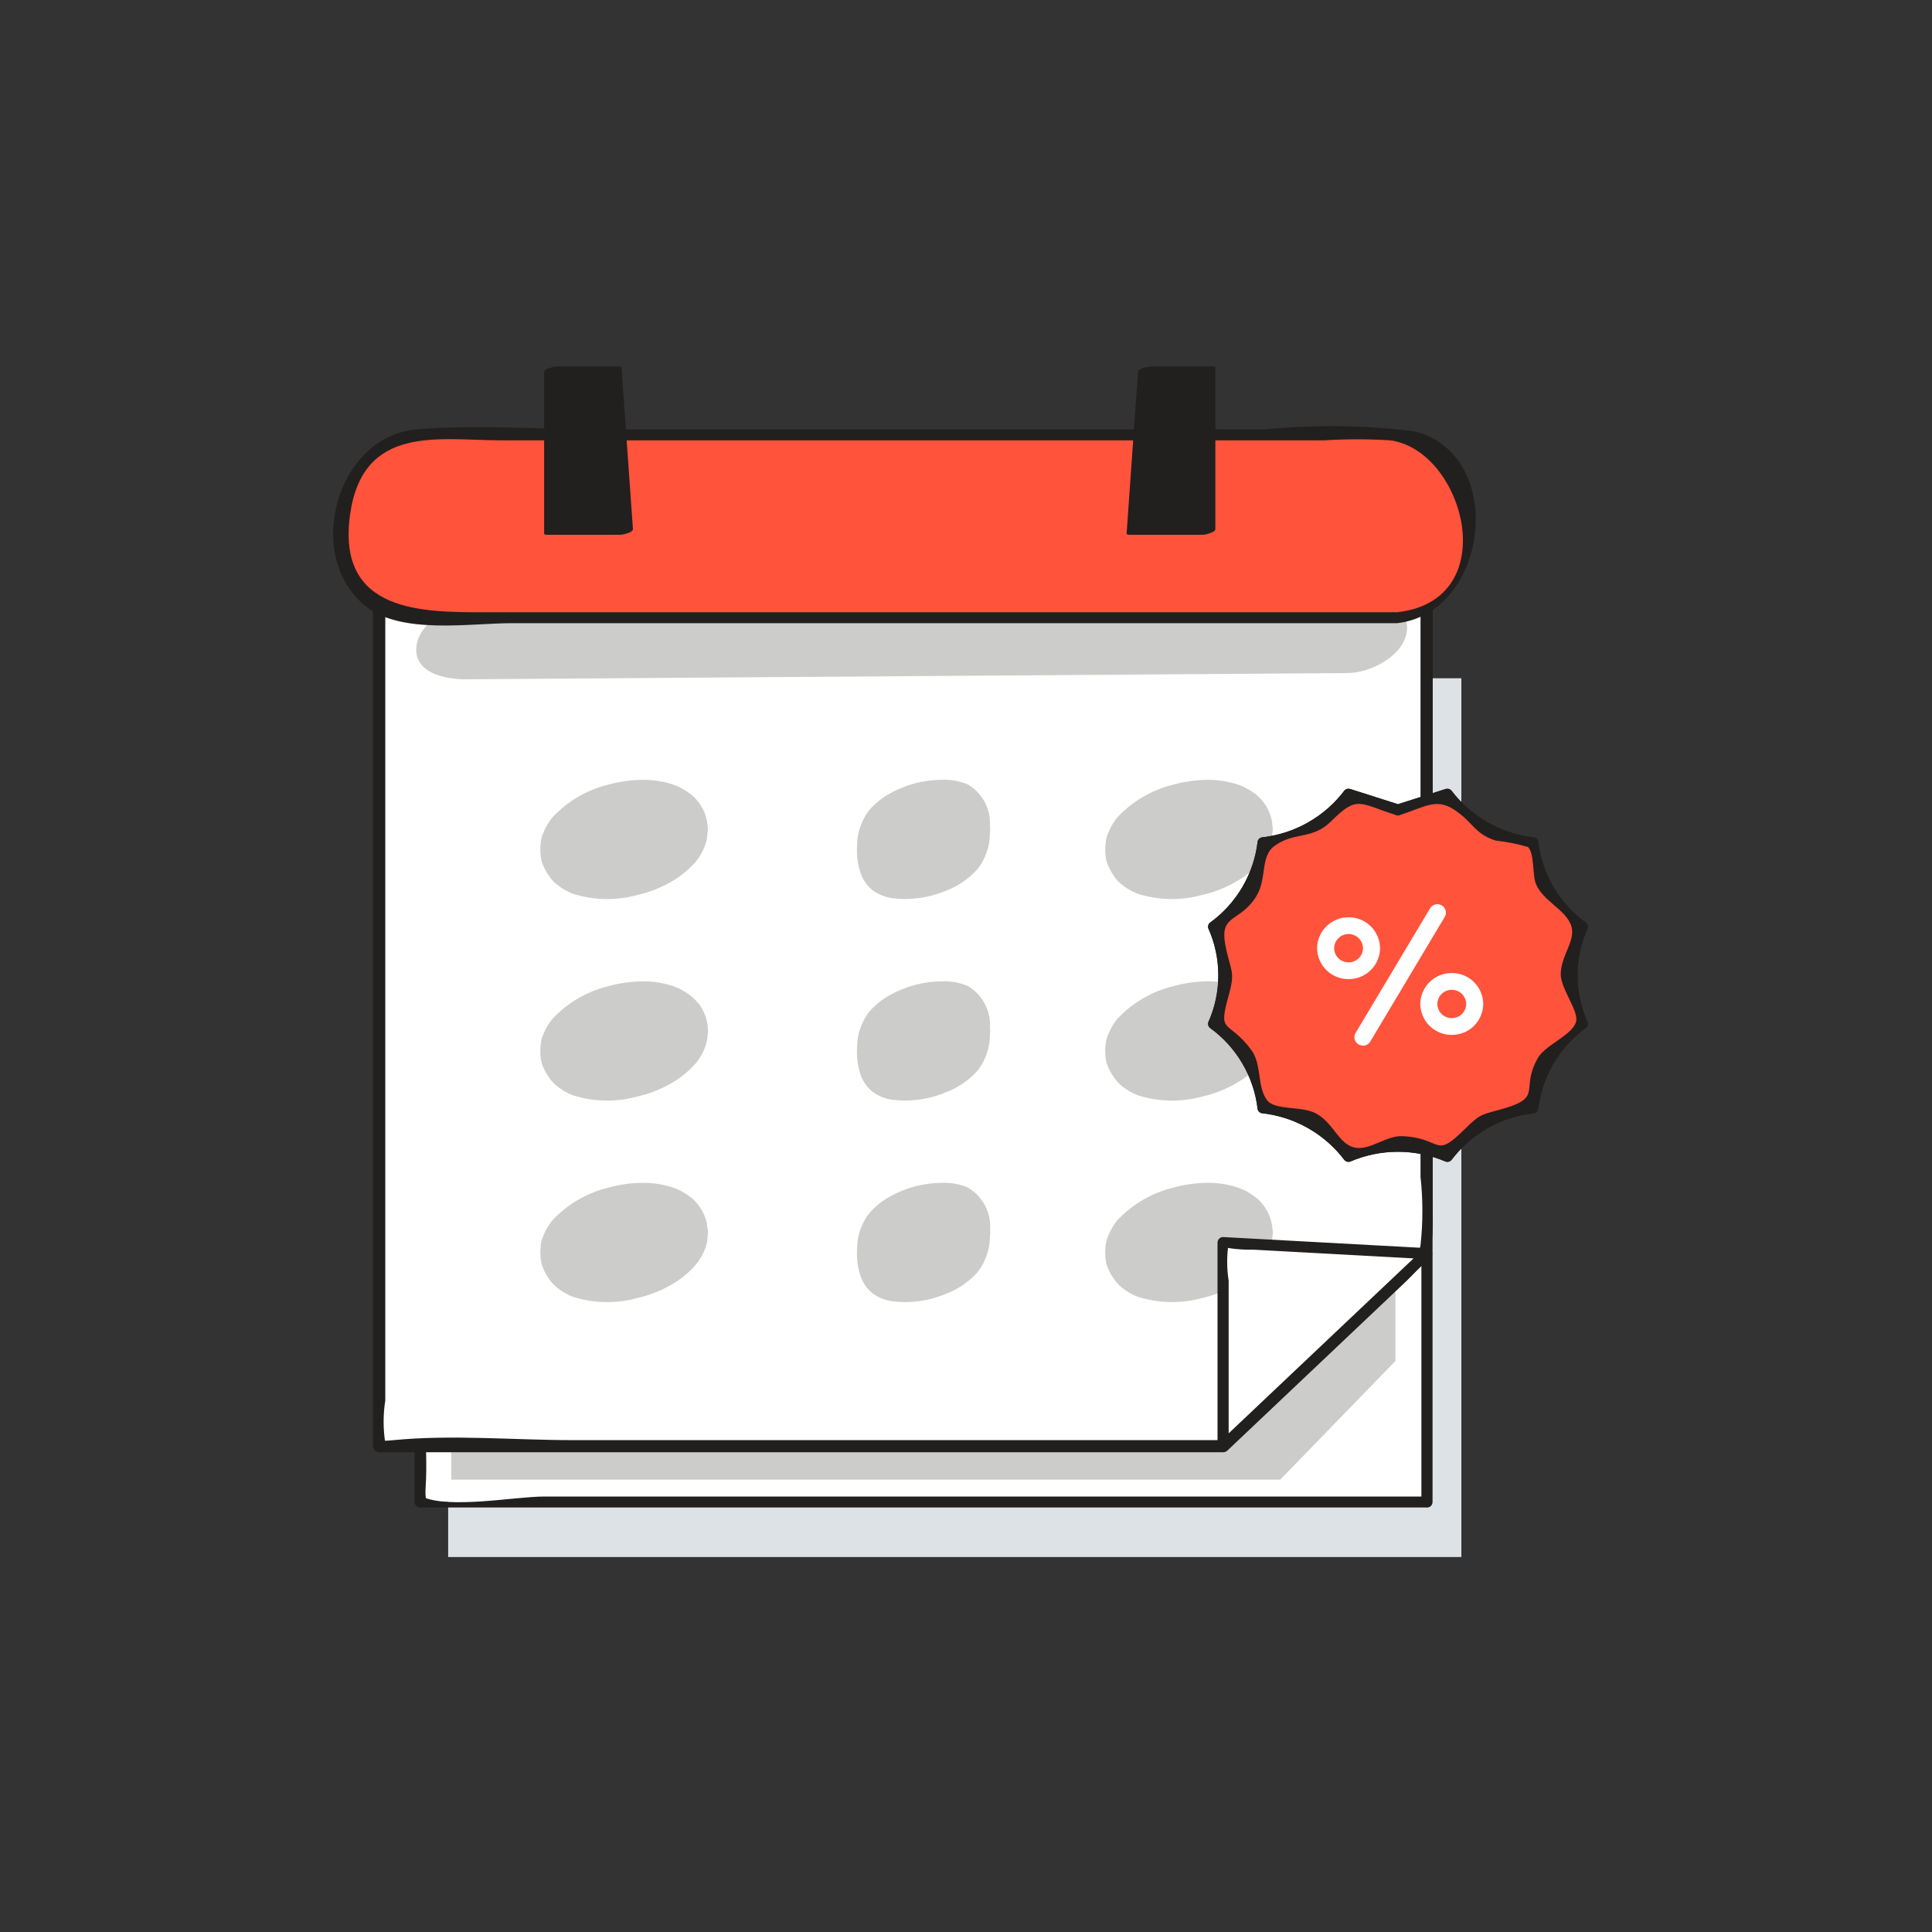 <svg xmlns="http://www.w3.org/2000/svg" xmlns:xlink="http://www.w3.org/1999/xlink" width="58" height="58" viewBox="0 0 58 58"><rect x="0" y="0" width="58" height="58" fill="#333333" stroke="none"/><defs><clipPath id="a"><path d="M12.954-9.625H43.371V-36.007H12.954Z" fill="none" clip-rule="evenodd"/></clipPath><clipPath id="b"><path d="M0,0H57V-56H0Z" fill="none"/></clipPath><clipPath id="c"><path d="M12.11-11.278H42.33v-29.69H12.11Z" fill="none" clip-rule="evenodd"/></clipPath><clipPath id="e"><path d="M42.33-11.442H15.84c-.888,0-2.87.386-3.676,0,.2.094.083.146.114-.29.043-.609,0-1.237,0-1.847V-36.53c0-1.23-.339-3.037,0-4.232.111-.392-.357.068.042-.041a7.462,7.462,0,0,1,1.732,0H36.972c1.617,0,3.282.11,4.9,0,.449-.03.387.074.3-.112a4.09,4.09,0,0,1,0,1.324v28.313a.167.167,0,0,0,.334,0v-29.69a.168.168,0,0,0-.167-.164H12.11a.167.167,0,0,0-.166.164v29.69a.168.168,0,0,0,.166.164H42.33a.164.164,0,0,0,0-.328" fill="none" clip-rule="evenodd"/></clipPath><clipPath id="g"><path d="M37.931-11.948H13.048V-40.568H41.392v25.057Z" fill="none" clip-rule="evenodd"/></clipPath><clipPath id="i"><path d="M36.219-12.953H10.881v-29.69H42.33v23.908Z" fill="none" clip-rule="evenodd"/></clipPath><clipPath id="k"><path d="M36.219-13.135H16.7c-1.76,0-3.628-.171-5.383,0-.51.05-.3-.03-.25.09a4.109,4.109,0,0,1,0-1.284V-41.85c0-.154-.084-.648,0-.787-.212.348.186.176.592.176h28.41a11.729,11.729,0,0,0,1.716,0c.525-.081.472.14.36-.118a4.589,4.589,0,0,1,0,1.416v20.124a9.413,9.413,0,0,1,0,2.051c-.044.179-.033.26.018.158-.131.261-.566.535-.776.734l-5.3,5.014c-.172.163.09.421.262.258l5.2-4.923c1.06-1,.962-1.123.962-2.564V-42.643a.186.186,0,0,0-.185-.182H10.881a.187.187,0,0,0-.185.182v29.69a.186.186,0,0,0,.185.182H36.219a.182.182,0,0,0,0-.364" fill="none" clip-rule="evenodd"/></clipPath><clipPath id="m"><path d="M20.427-32.339a1.061,1.061,0,0,0-.243-.224,1.782,1.782,0,0,0-.475-.252,2.894,2.894,0,0,0-.9-.144,4.044,4.044,0,0,0-1.063.149,3.4,3.4,0,0,0-1.666.982,1.794,1.794,0,0,0-.269.458.992.992,0,0,0-.081.329,1.585,1.585,0,0,0,.028.524,1.567,1.567,0,0,0,.227.447,1.056,1.056,0,0,0,.222.245,1.79,1.79,0,0,0,.473.281,3.4,3.4,0,0,0,1.952.044,3.688,3.688,0,0,0,1.039-.41,2.873,2.873,0,0,0,.712-.585A1.666,1.666,0,0,0,20.67-31a1.116,1.116,0,0,0,.067-.362.471.471,0,0,0,.006-.194,1.31,1.31,0,0,0-.315-.782" fill="none" clip-rule="evenodd"/></clipPath><clipPath id="o"><path d="M32.94-30.071a1.049,1.049,0,0,0,.222.245,1.787,1.787,0,0,0,.472.281,3.4,3.4,0,0,0,1.952.044,3.677,3.677,0,0,0,1.039-.41,2.868,2.868,0,0,0,.712-.585A1.666,1.666,0,0,0,37.629-31a1.118,1.118,0,0,0,.067-.363.469.469,0,0,0,.006-.193,1.307,1.307,0,0,0-.315-.782,1.054,1.054,0,0,0-.243-.224,1.783,1.783,0,0,0-.475-.252,2.9,2.9,0,0,0-.9-.144,4.044,4.044,0,0,0-1.063.149,3.4,3.4,0,0,0-1.666.982,1.793,1.793,0,0,0-.269.458.992.992,0,0,0-.081.329,1.584,1.584,0,0,0,.028.524,1.567,1.567,0,0,0,.227.447" fill="none" clip-rule="evenodd"/></clipPath><clipPath id="q"><path d="M28.544-32.824a1.815,1.815,0,0,0-.738-.136,3.248,3.248,0,0,0-1.61.422,2.314,2.314,0,0,0-.593.481,1.66,1.66,0,0,0-.237.406,1.634,1.634,0,0,0-.133.625,2.21,2.21,0,0,0,.087.823,1.138,1.138,0,0,0,.369.554,1.3,1.3,0,0,0,.592.244,3.138,3.138,0,0,0,1.606-.219,2.433,2.433,0,0,0,.947-.641,1.565,1.565,0,0,0,.24-.4,1.752,1.752,0,0,0,.144-.71.478.478,0,0,0,0-.187,1.351,1.351,0,0,0-.679-1.266" fill="none" clip-rule="evenodd"/></clipPath><clipPath id="s"><path d="M20.427-26.289a1.061,1.061,0,0,0-.243-.224,1.781,1.781,0,0,0-.475-.252,2.894,2.894,0,0,0-.9-.144,4.03,4.03,0,0,0-1.063.15,3.4,3.4,0,0,0-1.666.981,1.79,1.79,0,0,0-.269.459.99.99,0,0,0-.081.329,1.587,1.587,0,0,0,.028.524,1.57,1.57,0,0,0,.227.446,1.056,1.056,0,0,0,.222.245,1.79,1.79,0,0,0,.473.281,3.4,3.4,0,0,0,1.952.044,3.688,3.688,0,0,0,1.039-.41,2.865,2.865,0,0,0,.712-.585,1.666,1.666,0,0,0,.292-.506,1.116,1.116,0,0,0,.067-.362.471.471,0,0,0,.006-.194,1.311,1.311,0,0,0-.315-.782" fill="none" clip-rule="evenodd"/></clipPath><clipPath id="u"><path d="M37.386-26.289a1.061,1.061,0,0,0-.243-.224,1.781,1.781,0,0,0-.475-.252,2.9,2.9,0,0,0-.9-.144,4.03,4.03,0,0,0-1.063.15,3.4,3.4,0,0,0-1.666.981,1.79,1.79,0,0,0-.269.459,1,1,0,0,0-.081.329,1.6,1.6,0,0,0,.029.524,1.569,1.569,0,0,0,.227.446,1.056,1.056,0,0,0,.222.245,1.79,1.79,0,0,0,.473.281,3.4,3.4,0,0,0,1.952.044,3.681,3.681,0,0,0,1.039-.41,2.86,2.86,0,0,0,.712-.585,1.666,1.666,0,0,0,.293-.506,1.118,1.118,0,0,0,.067-.363.469.469,0,0,0,.006-.193,1.311,1.311,0,0,0-.315-.782" fill="none" clip-rule="evenodd"/></clipPath><clipPath id="w"><path d="M28.544-26.773a1.809,1.809,0,0,0-.738-.136,3.252,3.252,0,0,0-1.61.423,2.314,2.314,0,0,0-.593.481,1.653,1.653,0,0,0-.237.406,1.634,1.634,0,0,0-.133.625,2.208,2.208,0,0,0,.087.822,1.139,1.139,0,0,0,.369.554,1.3,1.3,0,0,0,.592.244,3.142,3.142,0,0,0,1.606-.219,2.433,2.433,0,0,0,.947-.641,1.577,1.577,0,0,0,.24-.4,1.754,1.754,0,0,0,.144-.71.476.476,0,0,0,0-.186,1.351,1.351,0,0,0-.679-1.266" fill="none" clip-rule="evenodd"/></clipPath><clipPath id="y"><path d="M20.742-19.458a1.306,1.306,0,0,0-.315-.782,1.055,1.055,0,0,0-.243-.224,1.77,1.77,0,0,0-.475-.252,2.882,2.882,0,0,0-.9-.144,4.029,4.029,0,0,0-1.063.149,3.406,3.406,0,0,0-1.666.981,1.8,1.8,0,0,0-.269.459.983.983,0,0,0-.08.329,1.587,1.587,0,0,0,.028.524,1.576,1.576,0,0,0,.227.447,1.065,1.065,0,0,0,.222.245,1.8,1.8,0,0,0,.472.281,3.406,3.406,0,0,0,1.952.044,3.712,3.712,0,0,0,1.04-.41,2.88,2.88,0,0,0,.712-.585,1.691,1.691,0,0,0,.293-.506,1.11,1.11,0,0,0,.066-.363.471.471,0,0,0,.006-.194" fill="none" clip-rule="evenodd"/></clipPath><clipPath id="aa"><path d="M37.7-19.458a1.306,1.306,0,0,0-.315-.782,1.055,1.055,0,0,0-.243-.224,1.776,1.776,0,0,0-.475-.252,2.883,2.883,0,0,0-.9-.144,4.03,4.03,0,0,0-1.063.149,3.406,3.406,0,0,0-1.666.981,1.8,1.8,0,0,0-.269.459.993.993,0,0,0-.081.329,1.6,1.6,0,0,0,.028.524,1.576,1.576,0,0,0,.227.447,1.065,1.065,0,0,0,.222.245,1.8,1.8,0,0,0,.472.281,3.406,3.406,0,0,0,1.952.044,3.705,3.705,0,0,0,1.039-.41,2.875,2.875,0,0,0,.712-.585,1.691,1.691,0,0,0,.293-.506,1.11,1.11,0,0,0,.066-.363.469.469,0,0,0,.006-.193" fill="none" clip-rule="evenodd"/></clipPath><clipPath id="ac"><path d="M29.223-19.458a1.352,1.352,0,0,0-.679-1.266,1.815,1.815,0,0,0-.738-.136,3.249,3.249,0,0,0-1.61.423,2.313,2.313,0,0,0-.593.481,1.667,1.667,0,0,0-.237.406,1.637,1.637,0,0,0-.133.626,2.208,2.208,0,0,0,.087.822,1.137,1.137,0,0,0,.369.554,1.3,1.3,0,0,0,.592.244,3.138,3.138,0,0,0,1.606-.219,2.425,2.425,0,0,0,.947-.641,1.565,1.565,0,0,0,.24-.4,1.752,1.752,0,0,0,.144-.71.478.478,0,0,0,0-.187" fill="none" clip-rule="evenodd"/></clipPath><clipPath id="ae"><path d="M42.33-18.736l-6.112-.331v6.114Z" fill="none" clip-rule="evenodd"/></clipPath><clipPath id="ag"><path d="M42.33-18.9l-6.112-.332a.168.168,0,0,0-.167.164v6.114a.169.169,0,0,0,.285.116l6.112-5.782c.155-.147-.081-.378-.236-.232L36.1-13.069l.285.116v-4.97a3.629,3.629,0,0,1,0-1.131c-.113.245-.205.1.085.165a4.209,4.209,0,0,0,.657.036l2.023.11,3.18.173c.214.012.214-.316,0-.328" fill="none" clip-rule="evenodd"/></clipPath><clipPath id="ai"><path d="M41.463-32.053l1.483-.472,1.043,1.137,1.525.319.325,1.5L47-28.546l-.481,1.457L47-25.632l-1.158,1.025-.325,1.5-1.525.319-1.043,1.137-1.483-.473-1.483.473L38.937-22.79l-1.525-.319-.324-1.5L35.93-25.632l.481-1.457-.481-1.457,1.158-1.025.324-1.5,1.525-.319,1.044-1.137Z" fill="none" clip-rule="evenodd"/></clipPath><clipPath id="ak"><path d="M41.508-31.895c.742-.236,1.1-.522,1.629-.178.6.385.6.719,1.259.938a5.68,5.68,0,0,1,.975.193c.2.2.127.85.242,1.118.218.506.829.727,1.035,1.191s-.279.9-.294,1.5c-.011.436.553,1.12.46,1.441-.117.405-.922.689-1.145,1.082-.529.928.136,1.168-.962,1.5-.726.22-.724.13-1.246.649-.917.91-.642.252-1.871.2-.453-.019-.931.4-1.359.353-.528-.059-.665-.719-1.209-1.027-.428-.243-1.246-.086-1.489-.411-.3-.408-.147-1.078-.473-1.51-.705-.935-1.005-.439-.677-1.619.218-.781.053-.71-.1-1.544-.172-.923.454-.654.939-1.456.318-.527.106-1.188.541-1.5.607-.439,1.124-.168,1.706-.746.784-.779.83-.533,1.953-.175.2.065.292-.251.089-.316l-1.483-.473a.167.167,0,0,0-.162.042,3.6,3.6,0,0,1-2.494,1.414.161.161,0,0,0-.116.115,3.509,3.509,0,0,1-1.44,2.451.16.16,0,0,0-.043.16,3.459,3.459,0,0,1,0,2.826.16.16,0,0,0,.043.16,3.507,3.507,0,0,1,1.44,2.451.161.161,0,0,0,.116.115,3.6,3.6,0,0,1,2.494,1.414.166.166,0,0,0,.162.042,3.635,3.635,0,0,1,2.877,0,.166.166,0,0,0,.162-.042,3.6,3.6,0,0,1,2.495-1.414.162.162,0,0,0,.116-.115,3.509,3.509,0,0,1,1.44-2.451.16.16,0,0,0,.043-.16,3.456,3.456,0,0,1,0-2.826.16.16,0,0,0-.043-.16,3.51,3.51,0,0,1-1.44-2.451.162.162,0,0,0-.116-.115,3.6,3.6,0,0,1-2.495-1.414.167.167,0,0,0-.162-.042l-1.483.473c-.2.065-.116.381.089.316" fill="none" clip-rule="evenodd"/></clipPath><clipPath id="aq"><path d="M39.985-28.328a.43.43,0,0,0-.433.425.43.43,0,0,0,.433.425.43.43,0,0,0,.433-.425.43.43,0,0,0-.433-.425m0,1.353a.938.938,0,0,1-.945-.928.938.938,0,0,1,.945-.928.937.937,0,0,1,.945.928.937.937,0,0,1-.945.928" fill="none" clip-rule="evenodd"/></clipPath><clipPath id="as"><path d="M43.083-26.654a.43.43,0,0,0-.433.425.43.43,0,0,0,.433.425.43.43,0,0,0,.433-.425.43.43,0,0,0-.433-.425m0,1.353a.937.937,0,0,1-.945-.928.937.937,0,0,1,.945-.928.937.937,0,0,1,.945.928.937.937,0,0,1-.945.928" fill="none" clip-rule="evenodd"/></clipPath><clipPath id="au"><path d="M40.415-24.979a.256.256,0,0,1-.129-.035.249.249,0,0,1-.091-.344L42.432-29.1a.258.258,0,0,1,.35-.089.248.248,0,0,1,.091.344L40.636-25.1a.258.258,0,0,1-.221.124" fill="none" clip-rule="evenodd"/></clipPath><clipPath id="aw"><path d="M13.48-35.976l9-.064,14.216-.1,3.256-.023c.688,0,1.693-.515,1.782-1.257.1-.817-.87-1-1.478-1l-9,.064-14.216.1-3.256.023c-.688,0-1.692.515-1.781,1.257-.1.817.87,1,1.478,1" fill="none" clip-rule="evenodd"/></clipPath><clipPath id="ay"><path d="M41.445-37.824H11.911A2.053,2.053,0,0,1,9.84-39.858v-1.42a2.053,2.053,0,0,1,2.071-2.035H41.445a2.053,2.053,0,0,1,2.071,2.035v1.42a2.053,2.053,0,0,1-2.071,2.035" fill="none" clip-rule="evenodd"/></clipPath><clipPath id="ba"><path d="M41.445-37.988H14.1c-1.882,0-4.5.034-4.092-2.923.38-2.736,2.678-2.239,4.518-2.239H39.257a15.927,15.927,0,0,1,1.973,0c2.226.286,3.446,4.8.214,5.161-.211.024-.213.352,0,.328,2.766-.313,3.3-5.07.519-5.758a19.8,19.8,0,0,0-4.462-.059H17.532c-1.817,0-3.712-.153-5.524,0-2.409.2-3.419,3.82-1.51,5.322,1.07.841,3.109.495,4.369.495H41.445a.164.164,0,0,0,0-.328" fill="none" clip-rule="evenodd"/></clipPath><clipPath id="bc"><path d="M18.231-40.417H16.1v-4.849h1.785Z" fill="none" clip-rule="evenodd"/></clipPath><clipPath id="be"><path d="M15.835-45.369H18.5v5.055H15.835Z" fill="none" clip-rule="evenodd"/></clipPath><clipPath id="bg"><rect width="4" height="6" transform="translate(15 -46)" fill="none"/></clipPath><clipPath id="bh"><path d="M18.406-40.52H16.279l.093.032v-4.849l-.444.173h1.786l-.093-.032q.148,2.119.3,4.239.022.3.043.61c.006.084.546,0,.537-.141l-.3-4.239q-.022-.3-.043-.61c0-.03-.081-.032-.093-.032H16.279c-.09,0-.444.043-.444.174v4.849c0,.03.084.032.093.032h2.127a.683.683,0,0,0,.38-.1c.07-.054.087-.106-.029-.106" fill="none" clip-rule="evenodd"/></clipPath><clipPath id="bi"><path d="M15-40h4v-6H15Z" fill="none"/></clipPath><clipPath id="bj"><path d="M35.718-40.417H33.591l.341-4.849h1.785Z" fill="none" clip-rule="evenodd"/></clipPath><clipPath id="bl"><path d="M33.322-45.369h2.664v5.055H33.322Z" fill="none" clip-rule="evenodd"/></clipPath><clipPath id="bn"><rect width="4" height="6" transform="translate(33 -46)" fill="none"/></clipPath><clipPath id="bo"><path d="M35.893-40.52H33.767l.093.032q.149-2.119.3-4.239l.043-.61-.445.173h1.786l-.093-.032v4.849c0,.074.537,0,.537-.141v-4.849c0-.03-.084-.032-.093-.032H34.108c-.1,0-.435.04-.444.174l-.3,4.239q-.021.3-.043.61c0,.029.086.032.093.032h2.127a.684.684,0,0,0,.38-.1c.07-.054.088-.106-.029-.106" fill="none" clip-rule="evenodd"/></clipPath><clipPath id="bp"><path d="M33-40h3v-6H33Z" fill="none"/></clipPath></defs><g transform="translate(-205 -542)"><g transform="translate(50.5 11.369)"><g transform="translate(155 587)" clip-path="url(#a)"><g clip-path="url(#b)"><path d="M7.954-41.007H48.371V-4.625H7.954Z" fill="#dde2e7"/></g></g><g transform="translate(155 587)" clip-path="url(#c)"><g clip-path="url(#b)"><path d="M7.11-45.967H47.33v39.69H7.11Z" fill="#fff"/></g></g><g transform="translate(155 587)" clip-path="url(#e)"><g clip-path="url(#b)"><path d="M6.944-46.131H47.5V-6.114H6.944Z" fill="#221f1f"/></g></g><g transform="translate(155 587)" clip-path="url(#g)"><g clip-path="url(#b)"><path d="M8.048-45.568H46.392V-6.948H8.048Z" fill="#ccccca"/></g></g><g transform="translate(155 587)" clip-path="url(#i)"><g clip-path="url(#b)"><path d="M5.881-47.643H47.33v39.69H5.881Z" fill="#fff"/></g></g><g transform="translate(155 587)" clip-path="url(#k)"><g clip-path="url(#b)"><path d="M5.7-47.825H47.518V-7.771H5.7Z" fill="#221f1f"/></g></g><g transform="translate(155 587)" clip-path="url(#m)"><g clip-path="url(#b)"><path d="M10.717-37.96H25.75v13.58H10.717Z" fill="#ccccca"/></g></g><g transform="translate(155 587)" clip-path="url(#o)"><g clip-path="url(#b)"><path d="M27.676-37.96H42.709v13.58H27.676Z" fill="#ccccca"/></g></g><g transform="translate(155 587)" clip-path="url(#q)"><g clip-path="url(#b)"><path d="M20.229-37.959h14v13.588h-14Z" fill="#ccccca"/></g></g><g transform="translate(155 587)" clip-path="url(#s)"><g clip-path="url(#b)"><path d="M10.717-31.91H25.75v13.58H10.717Z" fill="#ccccca"/></g></g><g transform="translate(155 587)" clip-path="url(#u)"><g clip-path="url(#b)"><path d="M27.676-31.91H42.709v13.58H27.676Z" fill="#ccccca"/></g></g><g transform="translate(155 587)" clip-path="url(#w)"><g clip-path="url(#b)"><path d="M20.229-31.91h14v13.588h-14Z" fill="#ccccca"/></g></g><g transform="translate(155 587)" clip-path="url(#y)"><g clip-path="url(#b)"><path d="M10.717-25.86H25.749v13.58H10.717Z" fill="#ccccca"/></g></g><g transform="translate(155 587)" clip-path="url(#aa)"><g clip-path="url(#b)"><path d="M27.676-25.86H42.709v13.58H27.676Z" fill="#ccccca"/></g></g><g transform="translate(155 587)" clip-path="url(#ac)"><g clip-path="url(#b)"><path d="M20.229-25.86h14v13.588h-14Z" fill="#ccccca"/></g></g><g transform="translate(155 587)" clip-path="url(#ae)"><g clip-path="url(#b)"><path d="M31.219-24.067H47.33V-7.954H31.219Z" fill="#fff"/></g></g><g transform="translate(155 587)" clip-path="url(#ag)"><g clip-path="url(#b)"><path d="M31.052-24.231H47.5v16.44H31.052Z" fill="#221f1f"/></g></g><g transform="translate(155 587)" clip-path="url(#ai)"><g clip-path="url(#b)"><path d="M30.93-37.525H52v20.872H30.93Z" fill="#ff533b"/></g></g><g transform="translate(155 587)" clip-path="url(#ak)"><g clip-path="url(#b)"><path d="M30.763-37.69h21.4v21.2h-21.4Z" fill="#221f1f"/></g></g><g transform="translate(155 587)" clip-path="url(#ai)"><g clip-path="url(#b)"><path d="M30.93-37.525H52v20.872H30.93Z" fill="#ff533b"/></g></g><g transform="translate(155 587)" clip-path="url(#ak)"><g clip-path="url(#b)"><path d="M30.763-37.69h21.4v21.2h-21.4Z" fill="#221f1f"/></g></g><g transform="translate(155 587)" clip-path="url(#aq)"><g clip-path="url(#b)"><path d="M34.04-33.831H45.93v11.856H34.04Z" fill="#fff"/></g></g><g transform="translate(155 587)" clip-path="url(#as)"><g clip-path="url(#b)"><path d="M37.138-32.157H49.027V-20.3H37.138Z" fill="#fff"/></g></g><g transform="translate(155 587)" clip-path="url(#au)"><g clip-path="url(#b)"><path d="M35.159-34.226h12.75v14.247H35.159Z" fill="#fff"/></g></g><g transform="translate(155 587)" clip-path="url(#aw)"><g clip-path="url(#b)"><path d="M6.995-43.42H46.74v12.445H6.995Z" fill="#ccccca"/></g></g><g transform="translate(155 587)" clip-path="url(#ay)"><g clip-path="url(#b)"><path d="M4.84-48.313H48.516v15.489H4.84Z" fill="#ff533b"/></g></g><g transform="translate(155 587)" clip-path="url(#ba)"><g clip-path="url(#b)"><path d="M4.5-48.584H48.8v15.995H4.5Z" fill="#221f1f"/></g></g><g transform="translate(155 587)" clip-path="url(#bc)"><g clip-path="url(#b)"><path d="M11.1-50.266H23.231v14.849H11.1Z" fill="#221f1f"/></g></g><g transform="translate(155 587)" clip-path="url(#be)"><g clip-path="url(#b)"><g clip-path="url(#bg)"><g clip-path="url(#bh)"><g clip-path="url(#bi)"><path d="M10.835-50.369H23.5v15.055H10.835Z" fill="#221f1f"/></g></g></g></g></g><g transform="translate(155 587)" clip-path="url(#bj)"><g clip-path="url(#b)"><path d="M28.591-50.266H40.718v14.849H28.591Z" fill="#221f1f"/></g></g><g transform="translate(155 587)" clip-path="url(#bl)"><g clip-path="url(#b)"><g clip-path="url(#bn)"><g clip-path="url(#bo)"><g clip-path="url(#bp)"><path d="M28.322-50.369H40.987v15.055H28.322Z" fill="#221f1f"/></g></g></g></g></g></g><rect width="58" height="58" transform="translate(205 542)" fill="#fff" opacity="0"/></g></svg>